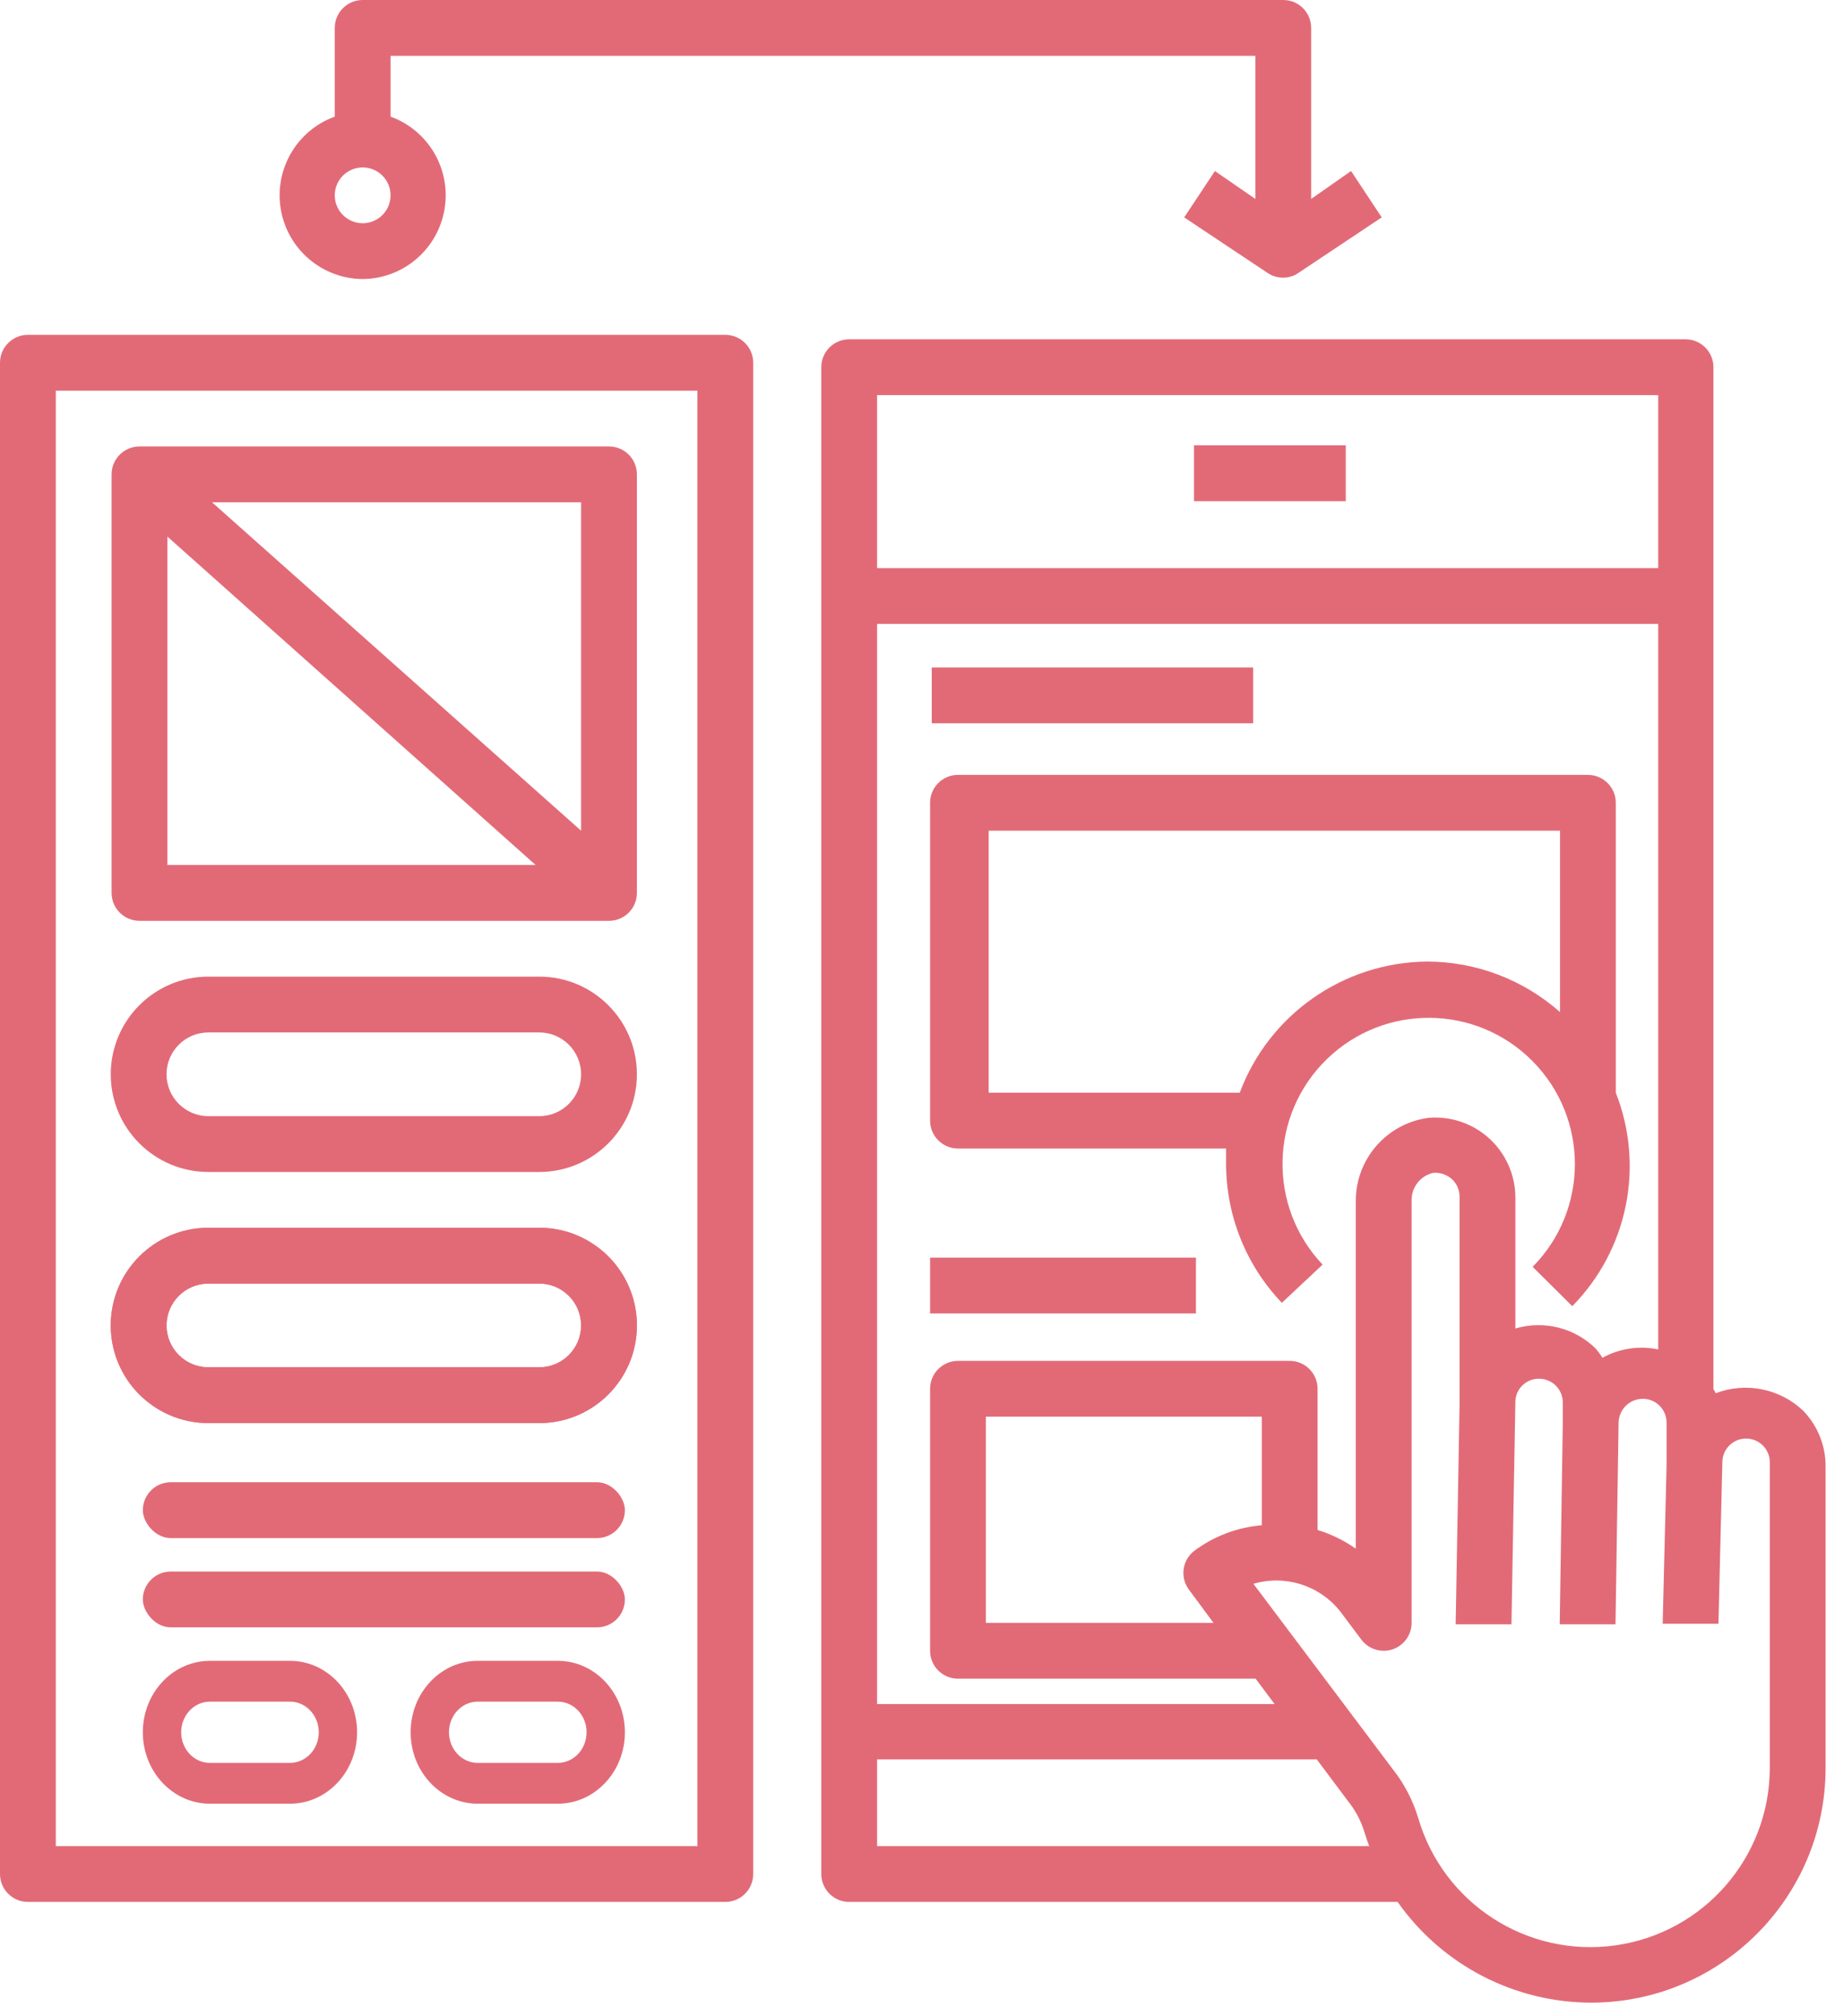 <?xml version="1.0" encoding="UTF-8"?>
<svg width="64px" height="70px" viewBox="0 0 64 70" version="1.1" xmlns="http://www.w3.org/2000/svg" xmlns:xlink="http://www.w3.org/1999/xlink">
    <!-- Generator: Sketch 58 (84663) - https://sketch.com -->
    <title>Group 25</title>
    <desc>Created with Sketch.</desc>
    <g id="Main" stroke="none" stroke-width="1" fill="none" fill-rule="evenodd">
        <g id="project-page" transform="translate(-822, -5457)" fill="#E26A77" fill-rule="nonzero">
            <g id="challenge" transform="translate(159, 4954)">
                <g id="two-col" transform="translate(108, 174)">
                    <g id="Group-26" transform="translate(555, 329)">
                        <g id="Group-25">
                            <path d="M62.61,48.97 C61.799,48.205 60.62,47.971 59.578,48.37 C59.556,48.319 59.53,48.271 59.501,48.224 L59.501,12.749 C59.501,12.214 59.067,11.78 58.532,11.78 L29.489,11.78 C28.954,11.78 28.52,12.214 28.52,12.749 L28.52,65.061 C28.52,65.596 28.954,66.03 29.489,66.03 L48.534,66.03 C50.086,68.236 52.619,69.542 55.316,69.527 C59.781,69.49 63.385,65.865 63.395,61.399 L63.395,50.927 C63.404,50.197 63.121,49.493 62.61,48.97 Z M55.403,46.81 C54.669,46.094 53.605,45.831 52.623,46.122 L52.623,41.569 C52.62,40.793 52.293,40.053 51.721,39.529 C51.148,39.005 50.383,38.743 49.61,38.808 C48.154,38.999 47.069,40.246 47.081,41.714 L47.081,53.766 C46.676,53.481 46.228,53.262 45.754,53.117 L45.754,48.215 C45.754,47.68 45.32,47.246 44.785,47.246 L33.267,47.246 C32.732,47.246 32.298,47.68 32.298,48.215 L32.298,57.311 C32.298,57.846 32.732,58.28 33.267,58.28 L43.603,58.28 L44.262,59.162 L30.458,59.162 L30.458,21.661 L57.583,21.661 L57.583,46.849 C56.923,46.711 56.235,46.814 55.645,47.139 C55.574,47.023 55.493,46.912 55.403,46.81 Z M41.288,55.19 L42.141,56.343 L34.236,56.343 L34.236,49.183 L43.817,49.183 L43.817,52.952 C42.972,53.024 42.163,53.329 41.482,53.833 C41.276,53.988 41.14,54.217 41.104,54.471 C41.068,54.726 41.134,54.984 41.288,55.19 Z M57.583,13.718 L57.583,19.724 L30.458,19.724 L30.458,13.718 L57.583,13.718 Z M30.458,64.093 L30.458,61.08 L45.725,61.08 L46.82,62.543 C47.073,62.858 47.264,63.22 47.382,63.608 C47.43,63.773 47.488,63.928 47.546,64.093 L30.458,64.093 Z M61.458,61.399 C61.443,64.492 59.162,67.106 56.1,67.538 C53.038,67.971 50.122,66.091 49.251,63.124 C49.067,62.508 48.768,61.933 48.37,61.428 L43.526,54.986 C44.637,54.66 45.834,55.044 46.548,55.955 L47.275,56.924 C47.525,57.257 47.961,57.393 48.356,57.262 C48.752,57.13 49.019,56.759 49.019,56.343 L49.019,41.685 C49.007,41.224 49.324,40.818 49.774,40.717 C50.021,40.7 50.264,40.788 50.443,40.959 C50.599,41.116 50.686,41.328 50.685,41.55 L50.685,48.748 C50.685,48.748 50.685,48.748 50.685,48.748 L50.549,56.391 L52.487,56.391 L52.623,48.641 C52.643,48.207 53.002,47.865 53.436,47.866 C53.658,47.863 53.871,47.95 54.028,48.107 C54.185,48.264 54.272,48.477 54.269,48.699 L54.269,49.406 L54.163,56.391 L56.1,56.391 L56.207,49.397 L56.207,49.397 L56.207,49.397 C56.212,48.939 56.582,48.569 57.04,48.563 C57.262,48.561 57.475,48.648 57.632,48.805 C57.789,48.961 57.876,49.175 57.873,49.397 L57.873,50.84 C57.873,50.84 57.873,50.84 57.873,50.888 L57.738,56.372 L59.675,56.372 L59.811,50.733 C59.829,50.279 60.213,49.925 60.668,49.944 C61.123,49.963 61.476,50.346 61.458,50.801 L61.458,61.399 Z" id="Shape"></path>
                            <rect id="Rectangle" x="32.356" y="23.173" width="11.16" height="1.938"></rect>
                            <path d="M56.11,27.871 C56.11,27.336 55.676,26.902 55.141,26.902 L33.267,26.902 C32.732,26.902 32.298,27.336 32.298,27.871 L32.298,38.905 C32.298,39.44 32.732,39.874 33.267,39.874 L42.577,39.874 C42.577,40.048 42.577,40.213 42.577,40.387 C42.573,42.191 43.267,43.927 44.514,45.231 L45.928,43.904 C44.015,41.884 44.083,38.701 46.082,36.766 C48.08,34.83 51.264,34.864 53.221,36.842 C55.178,38.819 55.179,42.003 53.223,43.981 L54.599,45.347 C56.524,43.393 57.116,40.488 56.11,37.936 L56.11,27.871 Z M49.552,33.383 C46.652,33.411 44.068,35.221 43.051,37.936 L34.333,37.936 L34.333,28.84 L54.173,28.84 L54.173,35.137 C52.898,34.008 51.254,33.384 49.552,33.383 L49.552,33.383 Z" id="Shape"></path>
                            <rect id="Rectangle" x="32.298" y="43.662" width="9.232" height="1.938"></rect>
                            <rect id="Rectangle-Copy-2" x="4.96" y="51.46" width="16.74" height="1.938" rx="0.969"></rect>
                            <rect id="Rectangle-Copy-3" x="4.96" y="54.56" width="16.74" height="1.938" rx="0.969"></rect>
                            <rect id="Rectangle" x="41.463" y="15.461" width="5.27" height="1.938"></rect>
                            <path d="M25.188,11.625 L0.969,11.625 C0.434,11.625 0,12.059 0,12.594 L0,65.061 C0,65.596 0.434,66.03 0.969,66.03 L25.188,66.03 C25.723,66.03 26.156,65.596 26.156,65.061 L26.156,12.594 C26.156,12.059 25.723,11.625 25.188,11.625 Z M24.219,64.093 L1.938,64.093 L1.938,13.563 L24.219,13.563 L24.219,64.093 Z" id="Shape"></path>
                            <path d="M4.844,31.969 L21.148,31.969 C21.683,31.969 22.117,31.535 22.117,31 L22.117,16.469 C22.117,15.934 21.683,15.5 21.148,15.5 L4.844,15.5 C4.309,15.5 3.875,15.934 3.875,16.469 L3.875,31 C3.875,31.535 4.309,31.969 4.844,31.969 Z M5.813,18.629 L18.6,30.031 L5.813,30.031 L5.813,18.629 Z M20.179,28.84 L7.363,17.438 L20.179,17.438 L20.179,28.84 Z" id="Shape"></path>
                            <path d="M12.594,9.688 C14,9.677 15.197,8.66 15.435,7.273 C15.674,5.887 14.885,4.529 13.563,4.049 L13.563,1.938 L43.594,1.938 L43.594,6.907 L42.189,5.938 L41.123,7.547 L44.03,9.484 C44.321,9.672 44.69,9.691 44.998,9.533 L45.076,9.484 L47.982,7.547 L46.917,5.938 L45.531,6.907 L45.531,0.969 C45.531,0.434 45.098,0 44.563,0 L12.594,0 C12.059,0 11.625,0.434 11.625,0.969 L11.625,4.049 C10.303,4.529 9.514,5.887 9.752,7.273 C9.99,8.66 11.187,9.677 12.594,9.688 Z M12.594,5.813 C13.129,5.813 13.563,6.246 13.563,6.781 C13.563,7.316 13.129,7.75 12.594,7.75 C12.059,7.75 11.625,7.316 11.625,6.781 C11.625,6.246 12.059,5.813 12.594,5.813 Z" id="Shape"></path>
                            <path d="M7.237,40.688 L18.726,40.688 C20.599,40.688 22.117,39.169 22.117,37.297 C22.117,35.424 20.599,33.906 18.726,33.906 L7.237,33.906 C5.364,33.906 3.846,35.424 3.846,37.297 C3.846,39.169 5.364,40.688 7.237,40.688 Z M7.237,35.844 L18.726,35.844 C19.528,35.844 20.179,36.494 20.179,37.297 C20.179,38.099 19.528,38.75 18.726,38.75 L7.237,38.75 C6.434,38.75 5.783,38.099 5.783,37.297 C5.783,36.494 6.434,35.844 7.237,35.844 Z" id="Shape"></path>
                            <path d="M7.237,49.406 L18.726,49.406 C20.599,49.406 22.117,47.888 22.117,46.016 C22.117,44.143 20.599,42.625 18.726,42.625 L7.237,42.625 C5.364,42.625 3.846,44.143 3.846,46.016 C3.846,47.888 5.364,49.406 7.237,49.406 Z M7.237,44.563 L18.726,44.563 C19.528,44.563 20.179,45.213 20.179,46.016 C20.179,46.818 19.528,47.469 18.726,47.469 L7.237,47.469 C6.434,47.469 5.783,46.818 5.783,46.016 C5.783,45.213 6.434,44.563 7.237,44.563 Z" id="Shape"></path>
                            <path d="M7.237,49.406 L18.726,49.406 C20.599,49.406 22.117,47.888 22.117,46.016 C22.117,44.143 20.599,42.625 18.726,42.625 L7.237,42.625 C5.364,42.625 3.846,44.143 3.846,46.016 C3.846,47.888 5.364,49.406 7.237,49.406 Z M7.237,44.563 L18.726,44.563 C19.528,44.563 20.179,45.213 20.179,46.016 C20.179,46.818 19.528,47.469 18.726,47.469 L7.237,47.469 C6.434,47.469 5.783,46.818 5.783,46.016 C5.783,45.213 6.434,44.563 7.237,44.563 Z" id="Shape"></path>
                            <path d="M7.289,62.62 L10.071,62.62 C11.357,62.62 12.4,61.51 12.4,60.14 C12.4,58.77 11.357,57.66 10.071,57.66 L7.289,57.66 C6.003,57.66 4.96,58.77 4.96,60.14 C4.96,61.51 6.003,62.62 7.289,62.62 Z M7.289,59.077 L10.071,59.077 C10.622,59.077 11.069,59.553 11.069,60.14 C11.069,60.727 10.622,61.203 10.071,61.203 L7.289,61.203 C6.738,61.203 6.291,60.727 6.291,60.14 C6.291,59.553 6.738,59.077 7.289,59.077 Z" id="Shape"></path>
                            <path d="M16.589,62.62 L19.371,62.62 C20.657,62.62 21.7,61.51 21.7,60.14 C21.7,58.77 20.657,57.66 19.371,57.66 L16.589,57.66 C15.303,57.66 14.26,58.77 14.26,60.14 C14.26,61.51 15.303,62.62 16.589,62.62 Z M16.589,59.077 L19.371,59.077 C19.922,59.077 20.369,59.553 20.369,60.14 C20.369,60.727 19.922,61.203 19.371,61.203 L16.589,61.203 C16.038,61.203 15.591,60.727 15.591,60.14 C15.591,59.553 16.038,59.077 16.589,59.077 Z" id="Shape-Copy-6"></path>
                        </g>
                    </g>
                </g>
            </g>
        </g>
    </g>
</svg>